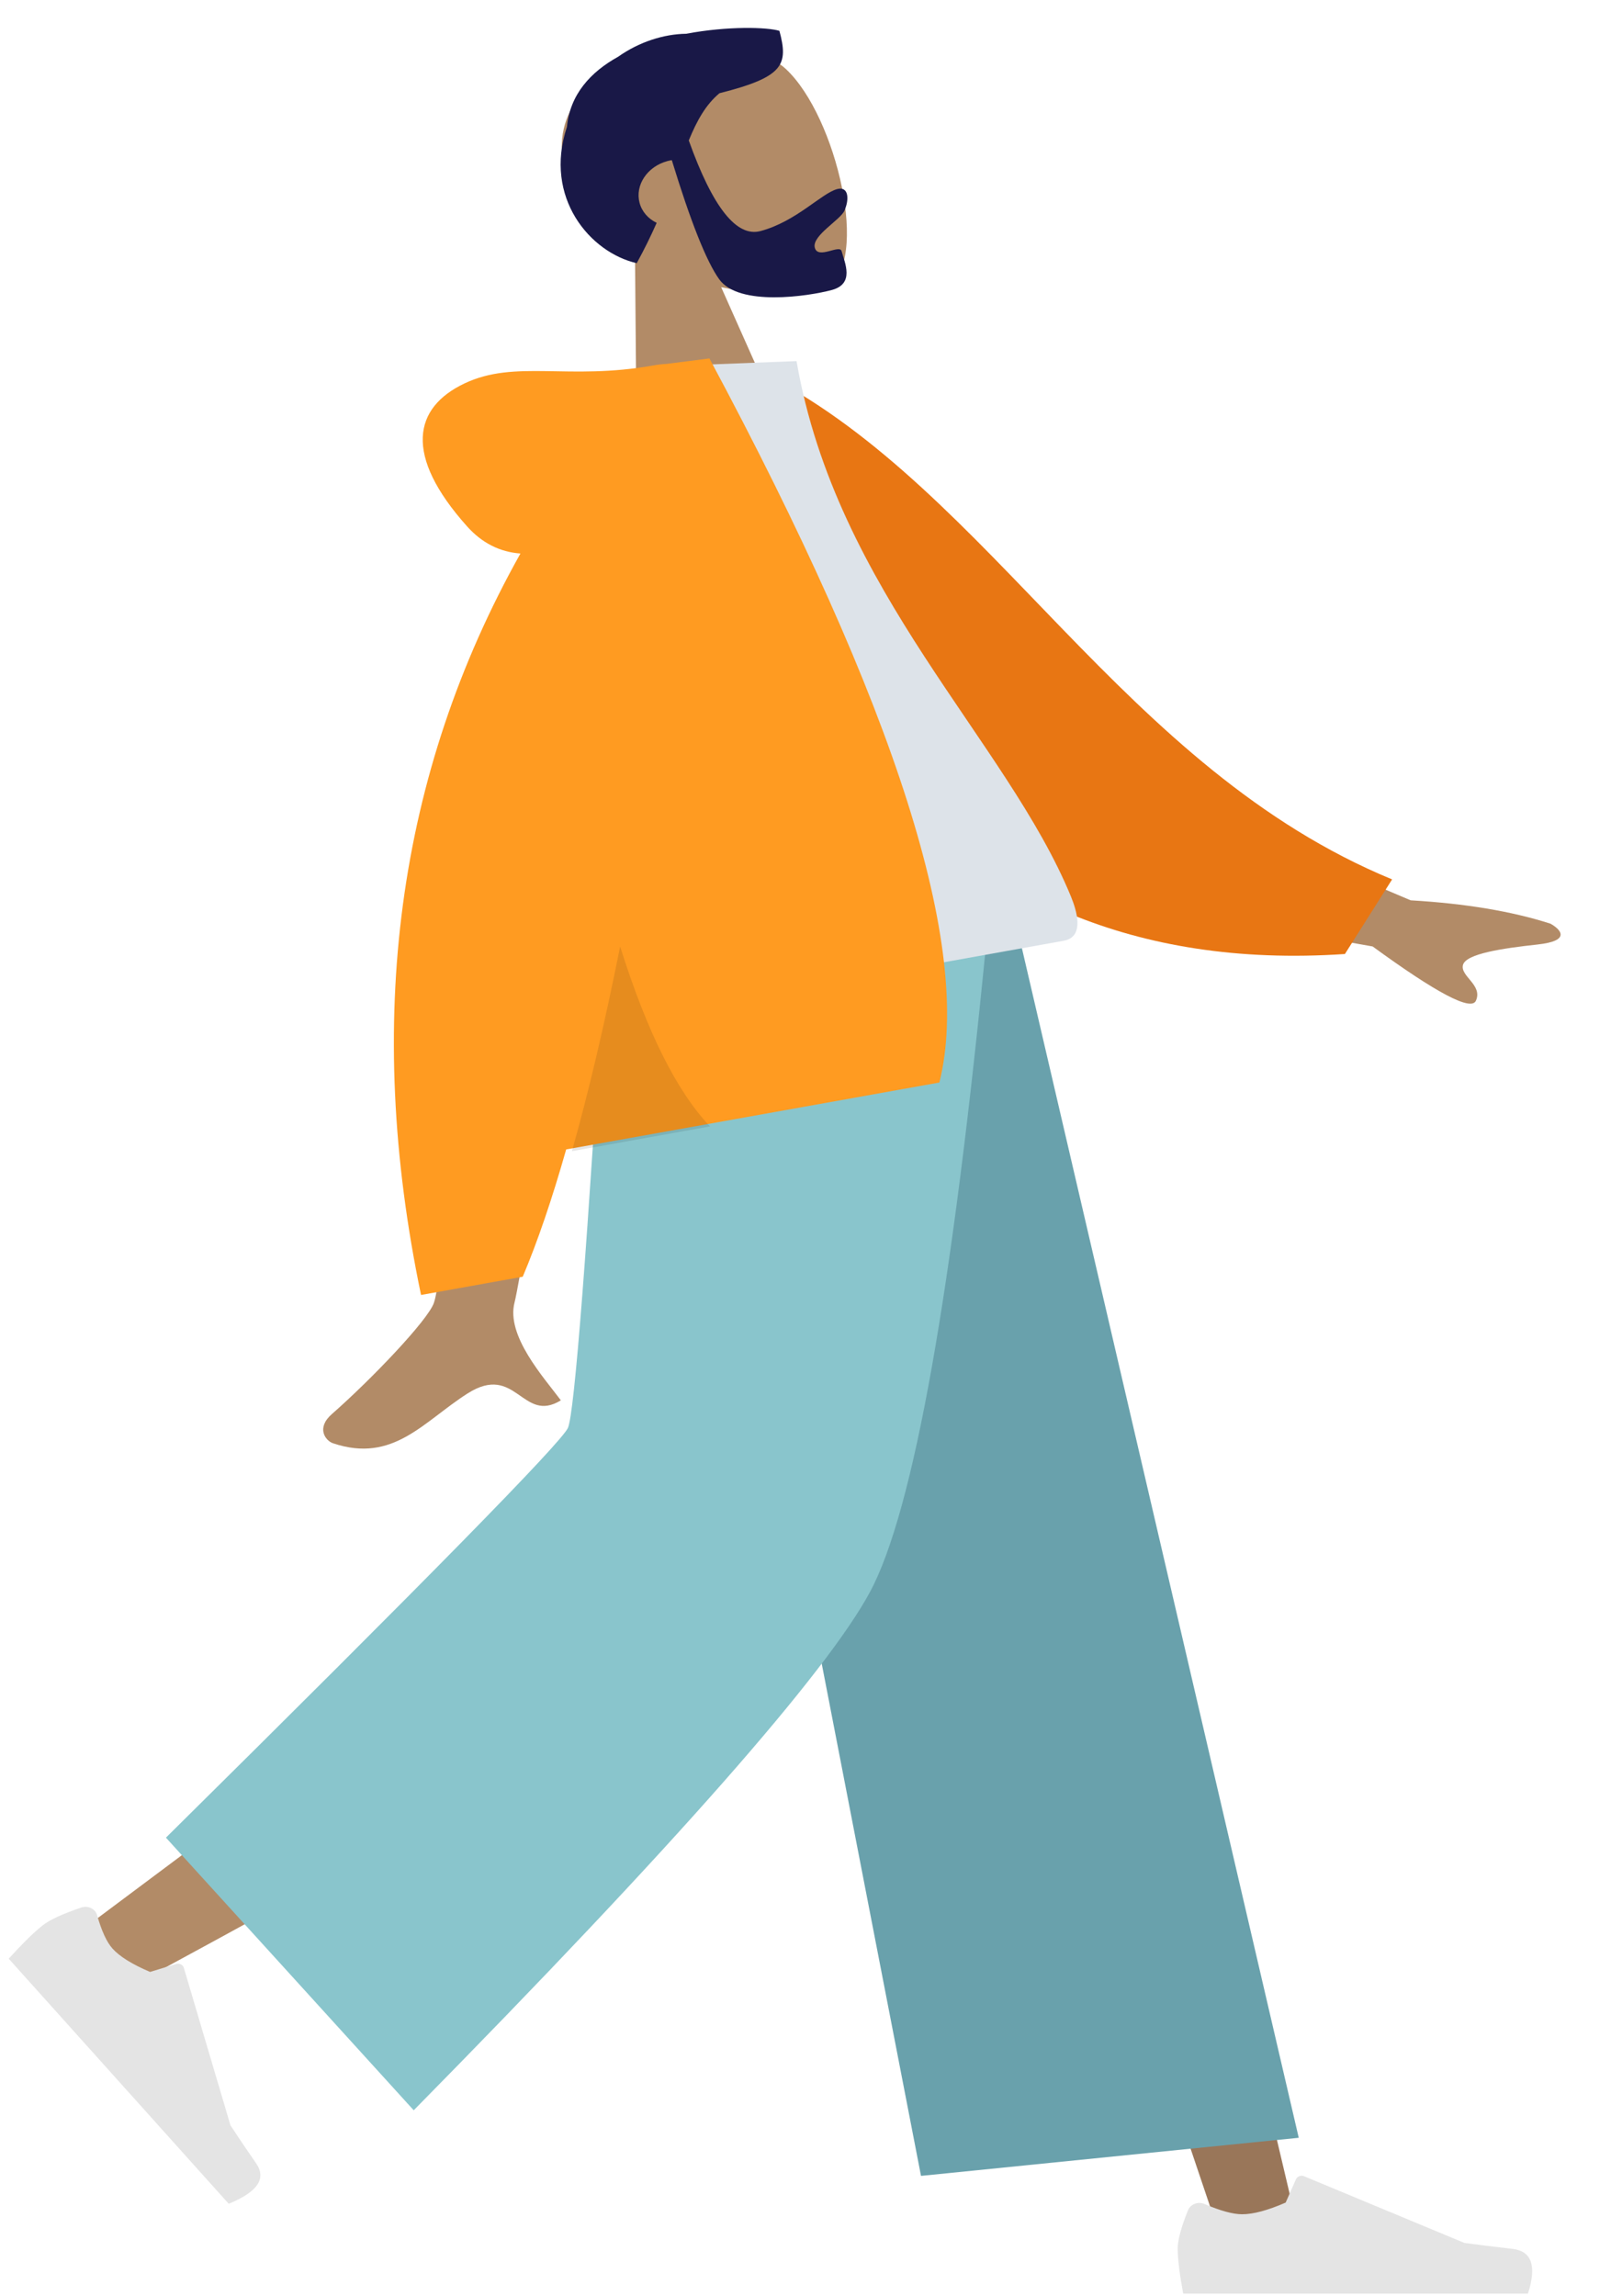 <svg width="313" height="443" viewBox="0 0 313 443" fill="none" xmlns="http://www.w3.org/2000/svg">
<path fill-rule="evenodd" clip-rule="evenodd" d="M122.54 49.239C115.561 45.206 110.046 39.428 108.688 31.626C104.778 9.147 141.813 4.139 151.657 13.319C161.5 22.499 167.989 50.87 159.51 55.328C156.128 57.106 147.983 57.271 139.164 55.402L151.724 83.597L122.899 91.528L122.54 49.239Z" fill="#B28B67"/>
<path fill-rule="evenodd" clip-rule="evenodd" d="M132.914 27.094C137.521 39.986 142.132 45.815 146.749 44.58C153.675 42.728 158.516 37.291 161.555 36.479C163.77 35.887 163.928 38.456 162.944 40.656C162.132 42.471 156.617 45.486 157.236 47.797C157.856 50.109 162.038 47.074 162.405 48.445C163.013 50.713 164.974 54.757 160.498 55.954C155.968 57.166 142.59 59.187 138.78 53.87C136.322 50.439 133.275 42.782 129.64 30.898C129.358 30.942 129.074 31.002 128.79 31.078C124.909 32.116 122.503 35.724 123.418 39.137C123.882 40.869 125.112 42.218 126.719 42.991C125.634 45.444 124.376 48.04 122.87 50.774C113.916 48.733 104.848 38.174 109.401 24.484C109.994 18.216 113.977 13.887 119.267 10.957C123.406 8.041 128.122 6.576 132.417 6.512C140.464 4.998 148.074 5.23 150.406 5.952C152.165 12.518 151.24 14.853 138.835 17.986C136.176 20.208 134.492 23.26 132.914 27.094Z" fill="#191847"/>
<path fill-rule="evenodd" clip-rule="evenodd" d="M138.807 180.354L196.695 316.523L235.52 431.643H250.852L191.496 180.354L138.807 180.354Z" fill="#997659"/>
<path fill-rule="evenodd" clip-rule="evenodd" d="M127.15 180.354C126.533 228.205 117.543 292.628 116.107 295.611C115.15 297.599 82.095 322.887 16.943 371.473L27.503 381.975C104.376 340.319 144.591 316.712 148.148 311.156C153.484 302.822 170.856 226.132 184.804 180.354H127.15Z" fill="#B28B67"/>
<path fill-rule="evenodd" clip-rule="evenodd" d="M15.675 368.018C12.089 369.231 9.615 370.372 8.253 371.44C6.596 372.739 4.405 374.886 1.679 377.882C3.254 379.636 17.406 395.396 44.135 425.163C49.69 422.901 51.456 420.307 49.434 417.382C47.412 414.456 45.758 412.006 44.471 410.031L35.474 379.637C35.301 379.052 34.648 378.719 34.015 378.894C34.004 378.897 33.993 378.9 33.983 378.904L28.959 380.436C25.506 378.968 23.091 377.467 21.715 375.935C20.598 374.691 19.605 372.539 18.737 369.482L18.737 369.482C18.404 368.309 17.106 367.631 15.837 367.969C15.782 367.983 15.728 367.999 15.675 368.018Z" fill="#E4E4E4"/>
<path fill-rule="evenodd" clip-rule="evenodd" d="M229.242 426.436C227.922 429.723 227.263 432.182 227.263 433.813C227.263 435.797 227.617 438.693 228.326 442.5C230.793 442.5 252.967 442.5 294.847 442.5C296.576 437.168 295.578 434.289 291.854 433.864C288.129 433.439 285.035 433.055 282.572 432.713L251.653 419.853C251.058 419.605 250.361 419.855 250.096 420.41C250.091 420.419 250.087 420.429 250.083 420.438L248.095 424.936C244.647 426.437 241.846 427.188 239.69 427.188C237.939 427.188 235.52 426.528 232.434 425.208L232.434 425.208C231.25 424.701 229.849 425.186 229.307 426.291C229.283 426.339 229.262 426.387 229.242 426.436Z" fill="#E4E4E4"/>
<path fill-rule="evenodd" clip-rule="evenodd" d="M177.728 419.785L250.621 412.433L196.599 180.354H131.311L177.728 419.785Z" fill="#69A1AC"/>
<path fill-rule="evenodd" clip-rule="evenodd" d="M32.022 354.53L79.836 407.129C130.197 356.009 159.558 322.654 167.918 307.062C176.278 291.471 183.794 249.235 190.464 180.354H116.962C113.318 240.952 110.862 272.662 109.593 275.482C108.325 278.302 82.468 304.651 32.022 354.53Z" fill="#89C5CC"/>
<path fill-rule="evenodd" clip-rule="evenodd" d="M230.634 156.071L272.223 173.695C282.778 174.31 291.769 175.812 299.195 178.202C301.026 179.211 303.423 181.488 296.684 182.222C289.944 182.955 282.878 183.995 282.309 186.169C281.739 188.343 286.189 190.03 284.803 193.073C283.879 195.102 277.238 191.61 264.881 182.597L225.518 175.61L230.634 156.071ZM87.32 182.463L111.813 178.188C104.212 224.056 100.039 248.418 99.294 251.274C97.618 257.701 104.929 265.732 108.228 270.16C100.79 274.747 99.603 262.88 90.247 268.824C81.708 274.249 75.905 282.357 64.268 278.447C62.837 277.967 60.938 275.536 64.032 272.82C71.74 266.056 82.568 254.691 83.722 251.379C85.295 246.863 86.495 223.891 87.32 182.463Z" fill="#B28B67"/>
<path fill-rule="evenodd" clip-rule="evenodd" d="M138.06 75.81L148.07 72.407C191.294 94.844 216.712 148.243 268.637 169.659L259.53 184.054C176.861 189.632 144.863 124.676 138.06 75.81Z" fill="#E87613"/>
<path fill-rule="evenodd" clip-rule="evenodd" d="M114.144 197.858C155.435 190.444 185.808 184.99 205.262 181.496C209.426 180.749 207.716 175.526 206.647 172.927C194.31 142.937 161.383 114.133 153.709 69.666L126.792 70.709C110.436 105.806 109.545 145.561 114.144 197.858Z" fill="#DDE3E9"/>
<path fill-rule="evenodd" clip-rule="evenodd" d="M100.43 106.789C96.427 106.495 92.996 104.75 90.136 101.555C77.81 87.783 79.818 78.623 89.642 73.97C99.467 69.317 109.66 73.448 126.085 70.503C126.979 70.343 127.805 70.246 128.566 70.213L136.901 69.152C172.977 136.452 187.768 183.016 181.274 208.845L109.256 221.754C106.521 231.38 103.726 239.567 100.873 246.315L81.249 249.833C70.208 196.984 76.602 149.303 100.43 106.789Z" fill="#FF9B21"/>
<path fill-rule="evenodd" clip-rule="evenodd" d="M119.666 182.6C124.834 199.046 130.617 210.618 137.015 217.315L110.361 222.098C113.543 210.887 116.644 197.72 119.666 182.6Z" fill="black" fill-opacity="0.1"/>
</svg>
